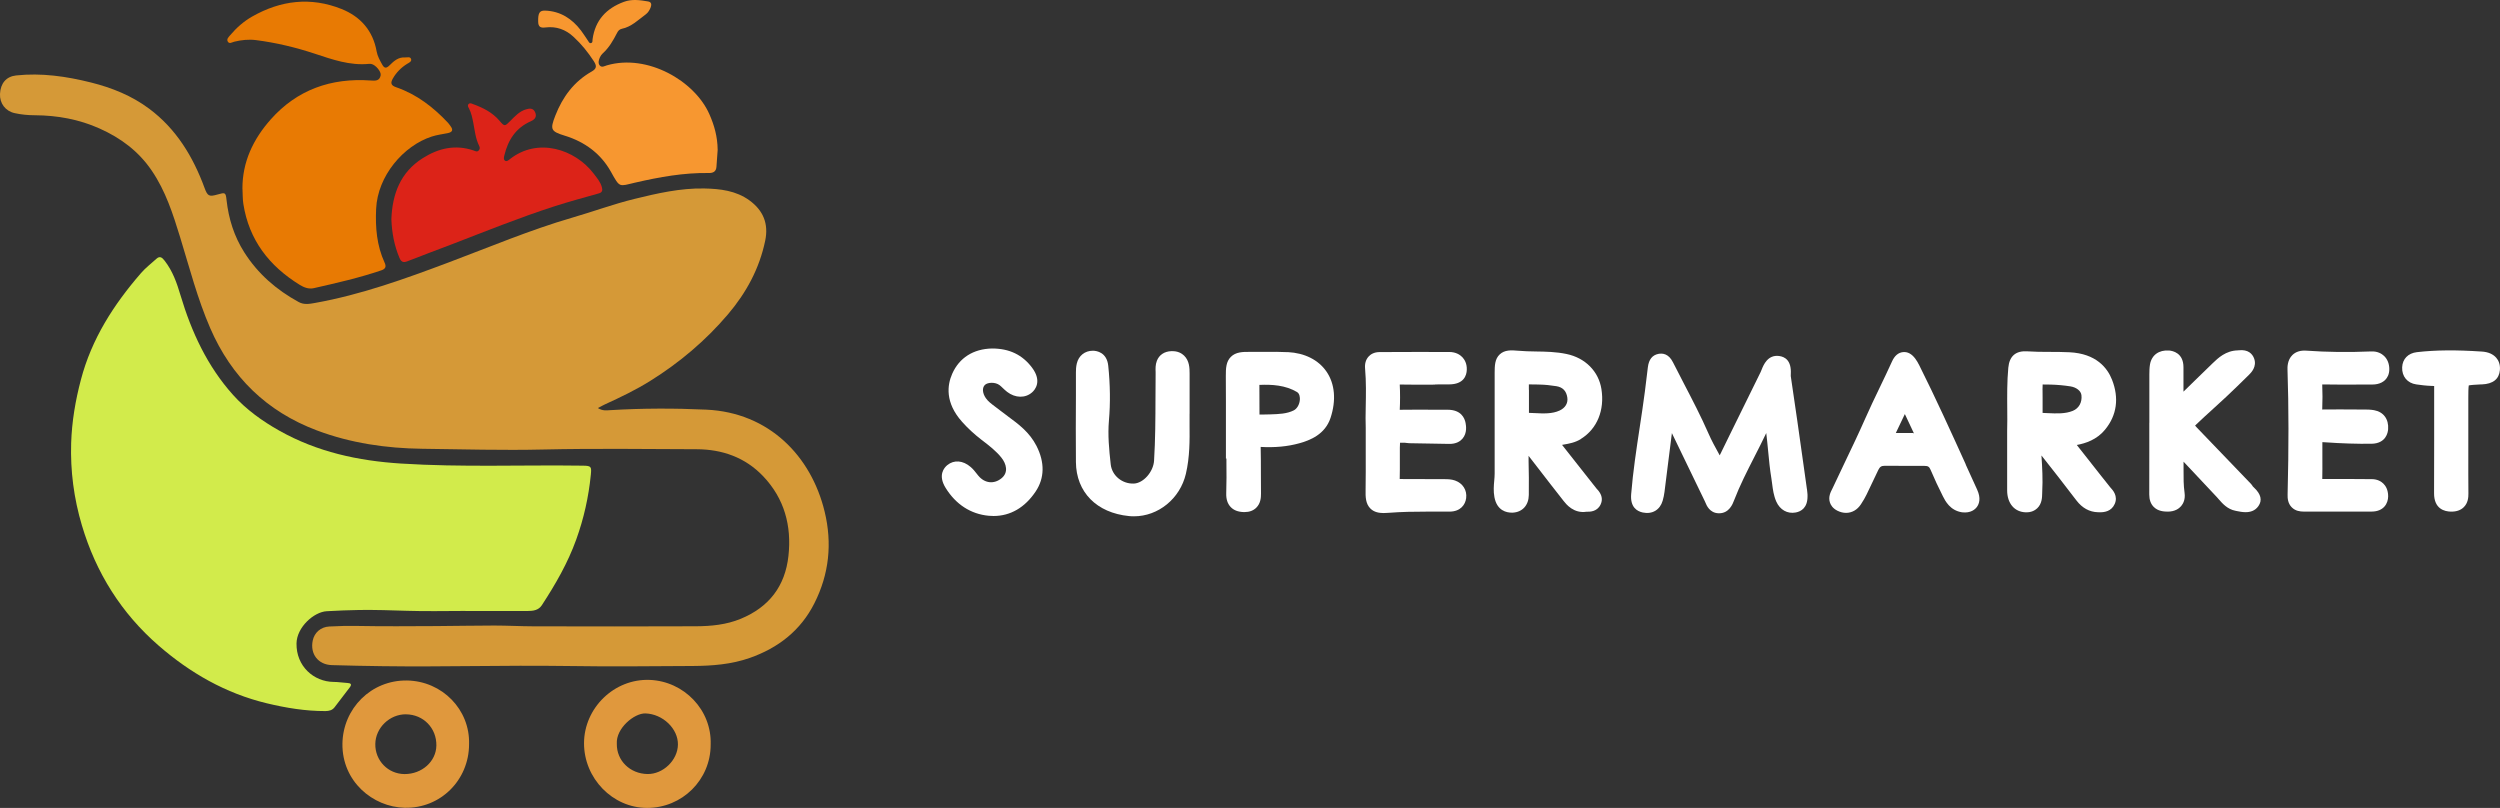 <?xml version="1.0" encoding="UTF-8"?>
<svg id="Capa_2" data-name="Capa 2" xmlns="http://www.w3.org/2000/svg" viewBox="0 0 544.49 175.97">
  <rect x="0" y="0" width="544.49" height="175.97" fill="#333333" stroke="none"/>
  <defs>
    <style>
      .cls-1 {
        fill: #fff;
      }

      .cls-2 {
        fill: #dc2318;
      }

      .cls-3 {
        fill: #e0983d;
      }

      .cls-4 {
        fill: #d2eb4b;
      }

      .cls-5 {
        fill: #e87a03;
      }

      .cls-6 {
        fill: #f79730;
      }

      .cls-7 {
        fill: #d59937;
      }
    </style>
  </defs>
  <g id="Capa_1-2" data-name="Capa 1">
    <path class="cls-7" d="m130.24,88.89c1.02.63,1.87.49,2.68.44,6.97-.42,13.97-.43,20.92-.11,13.67.64,22.83,10.11,25.76,22.2,1.68,6.93.98,13.6-2.22,19.95-2.99,5.95-7.88,9.75-14.1,11.93-4.01,1.41-8.19,1.72-12.38,1.75-9.25.07-18.5.14-27.74,0-13.3-.19-26.6.23-39.9.04-3.66-.05-7.32-.12-10.98-.23-2.99-.09-4.78-2.43-4.17-5.35.36-1.74,1.75-2.96,3.59-3.06,2.09-.12,4.17-.16,6.26-.12,5.62.11,11.24.05,16.86.03,4.27-.02,8.53-.12,12.8-.12,2.83,0,5.67.16,8.5.17,11.81.02,23.63.05,35.45-.01,3.31-.02,6.61-.33,9.74-1.62,6.17-2.54,9.69-7.1,10.41-13.71.72-6.56-.89-12.49-5.5-17.34-3.91-4.11-8.91-5.87-14.5-5.89-11.12-.04-22.25-.19-33.37.06-8.81.21-17.62-.05-26.42-.16-7.82-.1-15.55-1.22-22.95-4.01-10.91-4.12-18.56-11.59-23.19-22.25-2.79-6.42-4.52-13.18-6.57-19.84-1.55-5.04-3.15-10.05-6.18-14.49-2.87-4.22-6.73-7.09-11.33-9.15-4.5-2.02-9.21-2.87-14.11-2.9-1.49,0-2.97-.14-4.41-.46C1.17,24.2-.09,22.49,0,20.45c.11-2.3,1.34-3.78,3.52-4.02,5.53-.59,10.96.2,16.31,1.54,4.56,1.14,8.88,2.88,12.68,5.72,5.9,4.41,9.53,10.43,12.03,17.21.67,1.82.97,2,2.89,1.45,1.62-.46,1.73-.46,1.91,1.21.45,4.1,1.66,7.94,3.87,11.41,2.96,4.66,7,8.17,11.84,10.81,1.18.65,2.37.41,3.57.2,10.05-1.8,19.59-5.25,29.11-8.83,8.93-3.35,17.74-7.08,26.92-9.75,4.52-1.31,8.95-2.95,13.51-4.07,4.98-1.22,10.04-2.38,15.22-2.28,3.45.07,6.9.46,9.84,2.59,3.01,2.19,4.21,5.08,3.44,8.78-1.26,6.08-4.13,11.35-8.11,16.04-4.86,5.72-10.54,10.51-16.91,14.49-3.15,1.97-6.49,3.57-9.86,5.11-.46.21-.9.47-1.55.81Z"/>
    <path class="cls-4" d="m101.37,133.06c-4.23,0-8.47.11-12.69-.03-3.44-.11-6.88-.22-10.33-.18-2.4.03-4.79.14-7.18.27-2.82.15-6.53,3.5-6.59,7-.09,4.97,3.74,8.36,8.09,8.4,1,0,2,.18,3,.23.73.04,1.02.28.52.94-1.1,1.46-2.21,2.91-3.33,4.36-.49.64-1.18.81-1.97.82-4.34.01-8.57-.68-12.8-1.7-8.95-2.16-16.71-6.62-23.55-12.57-8.1-7.04-13.64-15.85-16.71-26.2-1.74-5.87-2.52-11.84-2.33-17.92.15-4.65.92-9.23,2.12-13.77,2.34-8.92,7.15-16.38,13.09-23.23,1-1.16,2.23-2.08,3.35-3.11.78-.72,1.28-.25,1.8.42,1.75,2.25,2.66,4.84,3.46,7.54,2.38,7.96,5.83,15.43,11.43,21.67,2.85,3.18,6.34,5.69,10.09,7.8,8.23,4.63,17.15,6.57,26.5,7.16,13.21.84,26.42.27,39.63.46,1.8.03,1.89.2,1.71,1.98-.48,4.84-1.53,9.54-3.18,14.11-1.84,5.12-4.54,9.79-7.5,14.32-.7,1.07-1.86,1.24-3.02,1.24-4.54.02-9.07,0-13.61,0h0Z"/>
    <path class="cls-5" d="m52.8,41.12c-.03-5.89,2.39-10.86,6.18-15.13,5.74-6.46,13.15-9.06,21.71-8.46,1.05.07,1.97.15,2.22-1.13.15-.8-1.11-2.28-2.02-2.46-.17-.03-.35-.05-.52-.03-4.17.41-8.01-.96-11.86-2.23-4.15-1.37-8.38-2.38-12.72-2.94-1.62-.21-3.21-.04-4.8.35-.45.11-1.06.58-1.4-.07-.28-.54.24-.98.56-1.37,1.36-1.61,2.93-3,4.76-4.04C61.15.06,67.67-.72,74.39,1.96c4.14,1.66,6.84,4.73,7.64,9.24.19,1.06.71,1.95,1.21,2.86.49.89.93.83,1.59.18.93-.93,1.92-1.83,3.37-1.73.48.03,1.19-.26,1.35.41.12.5-.49.75-.9,1-1.28.8-2.31,1.83-3.07,3.15-.55.96-.5,1.52.7,1.93,4.48,1.54,8.11,4.35,11.31,7.76.21.22.36.49.55.73.68.9.29,1.32-.66,1.51-1.15.23-2.34.38-3.45.74-6.15,1.99-11.79,8.56-12.11,15.75-.19,4.07.14,7.99,1.85,11.72.41.89.18,1.36-.73,1.67-4.8,1.63-9.73,2.75-14.66,3.87-1.14.26-2.15-.13-3.11-.72-6.64-4.1-11.04-9.76-12.27-17.63-.17-1.09-.12-2.17-.19-3.27Z"/>
    <path class="cls-6" d="m156.31,32.57c-.08,1.14-.19,2.44-.27,3.75-.07,1.08-.75,1.38-1.69,1.36-5.45-.08-10.76.88-16.04,2.1-3.55.82-3.26,1.2-5.27-2.4-2.19-3.91-5.66-6.47-9.95-7.8-3.13-.97-3.34-1.33-2.14-4.41,1.59-4.07,4.06-7.41,7.91-9.59,1.12-.63,1.13-1.23.47-2.25-1.27-1.95-2.71-3.74-4.42-5.31-1.72-1.6-3.76-2.33-6.11-2.04-1.02.13-1.57-.08-1.59-1.25-.04-1.86.26-2.46,1.51-2.42,3.34.12,5.86,1.76,7.83,4.35.53.69.98,1.44,1.48,2.16.17.24.3.63.64.57.47-.07.34-.54.39-.85.57-4.14,2.99-6.72,6.82-8.14,1.77-.65,3.53-.38,5.29-.08.69.12.77.64.57,1.21-.23.62-.57,1.21-1.1,1.6-1.64,1.2-3.11,2.71-5.21,3.14-.52.11-.81.45-1.04.9-.83,1.63-1.74,3.22-3.13,4.47-.25.23-.46.53-.6.84-.25.56-.46,1.22-.06,1.75.44.57,1.08.15,1.58,0,8.88-2.57,19.13,3.42,22.31,10.62,1.07,2.41,1.78,4.91,1.81,7.73Z"/>
    <path class="cls-2" d="m85.24,47.75c.2-5.47,1.95-10.22,6.84-13.31,3.43-2.17,7.12-3.03,11.11-1.65.36.12.72.38,1.08-.03.27-.3.28-.62.1-.97-.8-1.59-.96-3.34-1.29-5.04-.21-1.07-.42-2.14-.93-3.12-.15-.29-.4-.64-.1-.96.3-.32.65-.12.97,0,2.19.8,4.23,1.81,5.79,3.65,1.07,1.27,1.14,1.21,2.31.04,1.02-1.02,1.98-2.1,3.43-2.54.82-.25,1.59-.3,2,.63.44.99-.09,1.59-.94,1.96-3.28,1.44-4.97,4.1-5.77,7.45-.09.37-.21.85.12,1.11.37.29.76-.05,1.05-.28,6.1-4.86,14.25-2.19,18.28,3.11.71.94,1.5,1.82,1.8,3,.16.6.12,1.09-.64,1.31-3.26.92-6.53,1.8-9.75,2.84-7.6,2.45-15,5.45-22.44,8.31-3.17,1.22-6.37,2.39-9.53,3.64-.9.36-1.35.14-1.72-.71-1.14-2.68-1.66-5.49-1.77-8.44Z"/>
    <path class="cls-3" d="m154.78,162.2c0,7.63-6.2,13.78-13.86,13.76-7.49-.01-13.74-6.44-13.72-14.11.02-7.62,6.54-14.08,14.33-13.77,7.45.3,13.53,6.56,13.25,14.11Zm-20.44-.19c-.05,3.64,2.86,6.5,6.67,6.57,3.4.06,6.59-3.01,6.64-6.4.06-3.48-3.31-6.69-7.09-6.8-2.39-.07-6.44,3.22-6.22,6.63Z"/>
    <path class="cls-3" d="m102.16,162.1c-.01,7.77-6.19,14-14.01,13.83-6.99-.16-13.66-5.78-13.57-13.92.09-7.71,6.28-13.93,14.08-13.8,7.64.13,13.74,6.34,13.5,13.89Zm-13.72-6.53c-3.57-.03-6.64,2.93-6.7,6.45-.06,3.63,2.76,6.54,6.36,6.57,3.79.02,6.88-2.74,6.94-6.2.07-3.8-2.82-6.78-6.61-6.81Z"/>
    <g>
      <path class="cls-1" d="m393.54,106.53l-.74-5.28c-.89-6.34-1.81-12.9-2.78-19.35-.01-.15,0-.31.01-.48.16-2.93-1.31-3.74-2.57-3.89-2.47-.31-3.39,1.99-3.78,2.97-.07.19-.14.37-.22.53-2.25,4.54-4.48,9.09-6.71,13.64l-2.2,4.5c-.05-.08-.09-.17-.14-.25-.85-1.54-1.65-2.99-2.31-4.51-1.63-3.72-3.52-7.35-5.34-10.85-.79-1.52-1.58-3.05-2.39-4.65-.93-1.87-2.26-2.03-3.21-1.83-1.29.27-2.05,1.21-2.26,2.88-.12.93-.23,1.86-.34,2.79-.1.84-.2,1.68-.31,2.52-.34,2.61-.74,5.27-1.13,7.83-.72,4.74-1.46,9.63-1.86,14.53-.23,2.81,1.25,3.72,2.53,3.99,2.05.44,3.75-.56,4.33-2.56.18-.63.32-1.28.4-1.92l.63-5.04c.32-2.59.65-5.18.98-7.77,1.75,3.61,3.49,7.22,5.23,10.82l1.96,4.05c.04.08.07.17.11.25.25.62.93,2.27,2.85,2.34.05,0,.09,0,.14,0,2.18,0,2.96-2.03,3.24-2.78,1.24-3.24,2.87-6.43,4.44-9.51.86-1.69,1.75-3.42,2.58-5.18.16,1.27.28,2.56.41,3.89.19,1.98.38,4.02.72,6.05.07.39.11.77.16,1.16.15,1.17.32,2.5.89,3.81.8,1.81,2.42,2.73,4.24,2.39,1.18-.22,2.59-1.02,2.57-3.55v-.31s-.04-.48-.04-.48c-.02-.28-.05-.51-.08-.75Z"/>
      <path class="cls-1" d="m458.49,93.55c2.55-3.1,3.07-6.85,1.5-10.85-1.01-2.57-3.44-5.69-9.26-5.98-1.46-.07-2.92-.08-4.33-.08-1.68,0-3.26-.01-4.85-.12-2.53-.17-3.92,1.04-4.15,3.58-.28,3.06-.25,6.04-.23,8.93.01,1.67.03,3.24-.02,4.79v4c0,3.16,0,6.08,0,9.01.01,2.81,1.6,4.68,4.04,4.75,1.27.05,2.06-.46,2.51-.88,1.04-.99,1.06-2.35,1.08-3.24,0-.13,0-.26.01-.39.15-2.66,0-5.3-.17-7.87,2.45,3.06,4.88,6.23,7.23,9.29l.42.54c1.24,1.61,2.79,2.47,4.62,2.53h.11c.11,0,.25.01.4.01.91,0,2.46-.18,3.18-1.82.76-1.71-.43-3.01-.82-3.44-.06-.06-.11-.12-.16-.18l-2.09-2.63c-1.71-2.16-3.47-4.38-5.19-6.59,1.91-.35,4.36-1.14,6.17-3.35Zm-13.64-8.64c0-.43,0-.85.03-1.17.46-.01,1.14,0,1.73.02,1.47.04,2.92.17,4.32.39,1.31.21,2.29.99,2.4,1.91.18,1.56-.54,2.87-1.88,3.42-1.64.67-3.49.59-5.46.5-.38-.02-.75-.03-1.12-.05,0-.73,0-1.46,0-2.19v-1.09s-.01-1.74-.01-1.74Z"/>
      <path class="cls-1" d="m344.32,95.59c3.53-2.19,5.2-6.26,4.46-10.88-.62-3.84-3.52-6.76-7.58-7.61-2.27-.48-4.52-.52-6.69-.55-1.33-.02-2.58-.05-3.83-.16-1.58-.15-2.97-.19-4.02.77-1.12,1.02-1.12,2.55-1.13,4.03v2.74c-.01,6.4-.02,12.8,0,19.21,0,.49-.04,1-.09,1.55-.1,1.07-.2,2.29.04,3.59.56,2.97,2.67,3.37,3.77,3.37.08,0,.16,0,.23,0,2.09-.11,3.46-1.61,3.49-3.84.02-1.27.02-2.54.01-3.8l-.06-3.57h0c0-.39,0-.77,0-1.16l1.86,2.4c1.92,2.49,3.84,4.98,5.79,7.45.54.68,2.17,2.76,4.98,2.32.06,0,.12,0,.18,0,.51,0,2.07.02,2.84-1.5.58-1.15.33-2.3-.74-3.42-.04-.04-.08-.09-.12-.13-1.13-1.44-2.27-2.88-3.41-4.32-1.37-1.73-2.73-3.46-4.09-5.19.13-.02.26-.04.38-.07,1.15-.2,2.46-.42,3.73-1.21Zm-11.34-10.7h0c0-.11,0-.22,0-.32,0-.28,0-.59,0-.85.45,0,1.08,0,1.69.02l.74.02c1.09.02,2.25.14,3.57.35,1.39.23,2.17,1.04,2.38,2.49.17,1.21-.44,2.23-1.68,2.81-1.62.75-3.49.66-5.46.56-.41-.02-.82-.04-1.22-.05,0-.65,0-1.29,0-1.94v-1.09s0-2,0-2Z"/>
      <path class="cls-1" d="m428.14,101.15c-3.23-7.12-6.57-14.48-10.14-21.61h0c-.27-.54-.55-1-.84-1.4-.79-1.07-1.69-1.56-2.71-1.45-1.02.11-1.82.79-2.38,2.04-.84,1.86-1.75,3.74-2.62,5.56-1.09,2.26-2.21,4.6-3.25,6.96-1.39,3.15-2.91,6.33-4.38,9.4-.91,1.91-1.83,3.82-2.72,5.74-.03.07-.07.14-.11.22-.29.57-.84,1.63-.44,2.84.17.53.6,1.27,1.64,1.79.63.31,1.26.46,1.87.46,1.28,0,2.45-.65,3.25-1.88.51-.78.91-1.46,1.23-2.13.5-1.02.99-2.05,1.47-3.08.35-.75.71-1.5,1.07-2.25.33-.68.67-.91,1.37-.91h.03c2.9.02,5.79.02,8.69.02h0c.74,0,1.02.18,1.3.85.82,1.93,1.73,3.89,2.7,5.8.51,1,1.56,3.07,4.16,3.46,1.9.22,2.84-.64,3.23-1.17.5-.68.91-1.89.06-3.75-.84-1.83-1.67-3.66-2.5-5.49Zm-11.46-6.77v-.07h-2c-.34,0-.69,0-1.03,0-.25,0-.5,0-.75,0,.66-1.37,1.32-2.75,1.97-4.13.67,1.38,1.33,2.79,1.97,4.19-.05,0-.1,0-.15,0Z"/>
      <path class="cls-1" d="m312.57,83.73c1,0,2.01,0,3.01-.01,3.27,0,3.84-1.98,3.88-3.16.06-1.39-.5-2.27-.97-2.77-.49-.51-1.39-1.13-2.87-1.13-5.04-.02-10.09,0-15.14.02-1.26,0-2.01.53-2.41.98-.6.66-.86,1.54-.76,2.63.25,2.84.19,5.73.14,8.29-.03,1.7-.06,3.3,0,4.59,0,1.75,0,3.36,0,4.86,0,3.23.02,6.01-.03,8.77-.02,1.31-.04,2.94,1.11,4.02.79.74,1.82.92,2.83.92.36,0,.72-.02,1.07-.05,2.79-.22,5.65-.26,8.32-.26h1.84c1.05,0,2.1,0,3.15,0,2.36-.02,3.4-1.52,3.58-2.92.23-1.75-.73-3.26-2.43-3.86-.81-.28-1.62-.29-2.28-.29-3.25-.02-6.51-.04-9.76-.03.04-1.38.03-2.75.03-4.13,0-.89,0-1.79,0-2.68,0-.46.02-.83.04-1.09.38-.02.88-.01,1.09,0,.07,0,.14.02.21.03.23.03.47.06.7.07l3.52.06c1.71.03,3.42.06,5.14.09,1.61.04,2.49-.61,2.95-1.15,1.06-1.24.76-2.86.67-3.39-.2-1.08-.97-2.9-3.92-2.9h-2.42c-2.6-.02-5.29-.03-7.95.01-.02,0-.03,0-.05,0,.09-1.85.09-3.69,0-5.46,0-.01,0-.02,0-.04.05,0,.1,0,.16,0,2.52.05,5.07.04,7.54.02Z"/>
      <path class="cls-1" d="m490.62,105.88c-.25-.41-.56-.7-.76-.9l-11.36-11.82c-.18-.19-.32-.34-.42-.46.09-.09.19-.2.33-.33,1.2-1.15,2.46-2.29,3.67-3.39.94-.86,1.88-1.71,2.81-2.58,1.59-1.49,3.12-2.99,4.94-4.78.44-.44,1.79-1.77,1.09-3.59-.36-.92-1.23-1.97-3.34-1.74-.07,0-.13.02-.19.02-2.62.05-4.33,1.69-5.46,2.78-1.28,1.23-2.56,2.48-3.83,3.72-.85.83-1.7,1.66-2.55,2.49,0-1.1,0-2.21,0-3.31v-1.99c.01-3.17-2.39-3.6-3.13-3.66-2.22-.16-3.8.99-4.16,3.02-.13.76-.13,1.49-.14,2.18,0,3.2,0,6.39,0,9.59v.95h-.01v5.79c0,3.28.01,6.55-.01,9.83,0,1.14.32,2.05.98,2.71.92.92,2.15,1.01,3.03,1.02,1.57,0,2.46-.66,2.93-1.2.45-.53.95-1.46.75-2.9-.23-1.62-.23-3.27-.22-5.02,0-.58,0-1.17,0-1.76,2.44,2.57,4.87,5.16,7.28,7.75.15.16.29.32.43.49.78.89,1.85,2.12,3.62,2.46l.3.06c.5.1,1.17.24,1.88.24,1,0,2.06-.28,2.79-1.32.88-1.25.57-2.59-.91-3.99-.12-.11-.29-.28-.35-.35Z"/>
      <path class="cls-1" d="m513.21,83.75c1.13,0,2.26,0,3.39,0,.45-.01,1.88,0,2.88-1,.42-.42.92-1.18.9-2.39-.01-1.16-.41-2.15-1.15-2.85-.5-.47-1.4-1.03-2.78-.97-5.05.21-9.67.15-14.14-.17-1.25-.09-2.27.22-3.01.93-1.16,1.11-1.11,2.75-1.09,3.28.27,8.15.28,16.77.02,27.15-.02.77.05,1.9.9,2.76.81.82,1.85.93,2.58.93h.06c1.7-.01,3.4-.01,5.1,0h9.64s0,0,0,0c2.66,0,3.61-1.79,3.62-3.32,0-1.44-.56-2.3-1.04-2.77-.46-.45-1.27-.98-2.59-.98-.02,0-.04,0-.07,0-.28,0-.56,0-.84,0l-3.14-.02c-2.22-.01-4.45-.02-6.67,0,.03-1.48.03-2.96.02-4.44,0-.97-.01-1.94,0-2.92,0-.17,0-.42,0-.67.17,0,.36.02.58.03,3.71.26,7.01.36,10.11.32,3.15-.05,3.58-2.42,3.63-3.15.17-2.2-1-3.79-3.05-4.16-.77-.14-1.52-.14-2.18-.15h-1.46c-2.54-.02-5.08-.03-7.62,0-.01,0-.04,0-.04,0v-.02c.08-1.86.07-3.69,0-5.44.02,0,.04,0,.06,0,2.45.04,4.93.04,7.34.03Z"/>
      <path class="cls-1" d="m259.09,90.13v-2.87c0-2.02.01-3.85,0-5.67v-.21c0-1.18-.02-2.79-1.2-3.93-.49-.47-1.35-1.03-2.78-.97-1.51.05-2.66.82-3.15,2.11-.33.85-.3,1.73-.27,2.43,0,.16.01.32,0,.47-.02,1.74-.02,3.47-.03,5.21-.01,4.48-.03,9.11-.31,13.63-.15,2.44-2.33,4.91-4.4,4.99-2.54.1-4.77-1.74-5.04-4.18-.36-3.23-.66-6.4-.39-9.53.33-3.8.28-7.83-.15-11.96-.31-2.95-2.57-3.24-3.25-3.26-.04,0-.08,0-.12,0-1.72,0-3.08,1.08-3.48,2.79-.17.71-.19,1.39-.19,1.91v5.04c-.03,4.76-.04,9.67,0,14.52.06,6.54,4.5,11.05,11.57,11.75.36.04.72.05,1.08.05,5.27,0,10.02-3.82,11.3-9.26.86-3.66.83-7.33.8-10.56,0-.86-.02-1.69,0-2.5Z"/>
      <path class="cls-1" d="m280.49,76.7h0c-1.69-.09-3.38-.08-5.01-.06-1.06,0-2.11.02-3.17,0-1.69-.03-3.17.03-4.22,1.07-1.05,1.04-1.12,2.46-1.11,4.21.03,3.76.02,7.52.02,11.28v6.67s.11,0,.11,0v.81c.02,2.21.04,4.5-.04,6.73-.04,1.29.27,2.27.95,3,.67.72,1.61,1.08,2.87,1.12.05,0,.1,0,.16,0,1.06,0,1.92-.32,2.56-.95.93-.92,1.04-2.14,1.03-3.1-.02-1.39-.02-2.77-.02-4.16,0-1.96,0-3.98-.05-5.98,3.13.17,5.88-.09,8.4-.79,2.36-.65,5.63-1.93,6.82-5.54,1.26-3.83.95-7.4-.88-10.07-1.75-2.55-4.74-4.06-8.42-4.25Zm2.62,10.26c-.04,1.04-.58,2.03-1.32,2.41h0c-1.49.76-3.26.82-5.13.88l-1.39.03c-.32,0-.64,0-.96,0,0-1.04,0-2.08-.01-3.12,0-1.1,0-2.2-.01-3.33,2.68-.12,5.68.04,8.22,1.57.59.36.61,1.27.6,1.55Z"/>
      <path class="cls-1" d="m219.49,90.65c-.6-.44-1.2-.88-1.78-1.34-.3-.24-.62-.48-.93-.71-.86-.64-1.6-1.19-2.08-1.9-.75-1.1-.82-2.25-.19-2.87.6-.58,2.26-.66,3.2.06.24.18.45.39.66.59.28.27.61.58.98.87,1.77,1.36,3.96,1.41,5.44.1.57-.5,2.24-2.36,0-5.36-2.11-2.82-4.95-4.19-8.73-4.19h-.01c-4.05.08-7.13,2.03-8.66,5.5-1.09,2.46-1.6,6.26,2.13,10.45,1.24,1.4,2.65,2.7,4.19,3.89l.2.15c1.59,1.22,3.09,2.38,4.22,3.82,1.03,1.31,1.57,3.17,0,4.45-1.63,1.34-3.66,1.12-5.05-.55-.12-.15-.24-.3-.37-.46-.36-.46-.76-.98-1.3-1.44-1.68-1.45-3.62-1.61-5.09-.41-.69.56-2.09,2.17-.38,4.94,2.23,3.62,5.49,5.73,9.4,6.09.36.03.71.05,1.05.05,3.67,0,6.83-1.83,9.18-5.35,1.94-2.9,2-6.33.18-9.9-1.52-2.99-3.94-4.77-6.28-6.49Z"/>
      <path class="cls-1" d="m543.68,77.93c-.7-.81-1.75-1.27-3.13-1.36-5.7-.38-10.07-.34-14.17.13-1.9.22-3.13,1.48-3.2,3.3-.08,1.98,1.13,3.44,3.07,3.72,1.04.15,2.16.29,3.33.33.16,0,.37.01.57.02,0,.19,0,.37,0,.5,0,7.62.01,15.24-.02,22.86-.01,3.44,2.31,3.98,3.7,4h.07c1.15,0,2.06-.33,2.71-.98.92-.91,1.01-2.13,1-2.97-.03-2.78-.02-5.56-.02-8.33v-12.49c0-1.09.01-2.21.1-2.72.49-.11,1.56-.16,2.62-.22h.24c2.43-.1,3.75-1.16,3.92-3.14.11-1.3-.37-2.16-.79-2.65Z"/>
    </g>
  </g>
</svg>